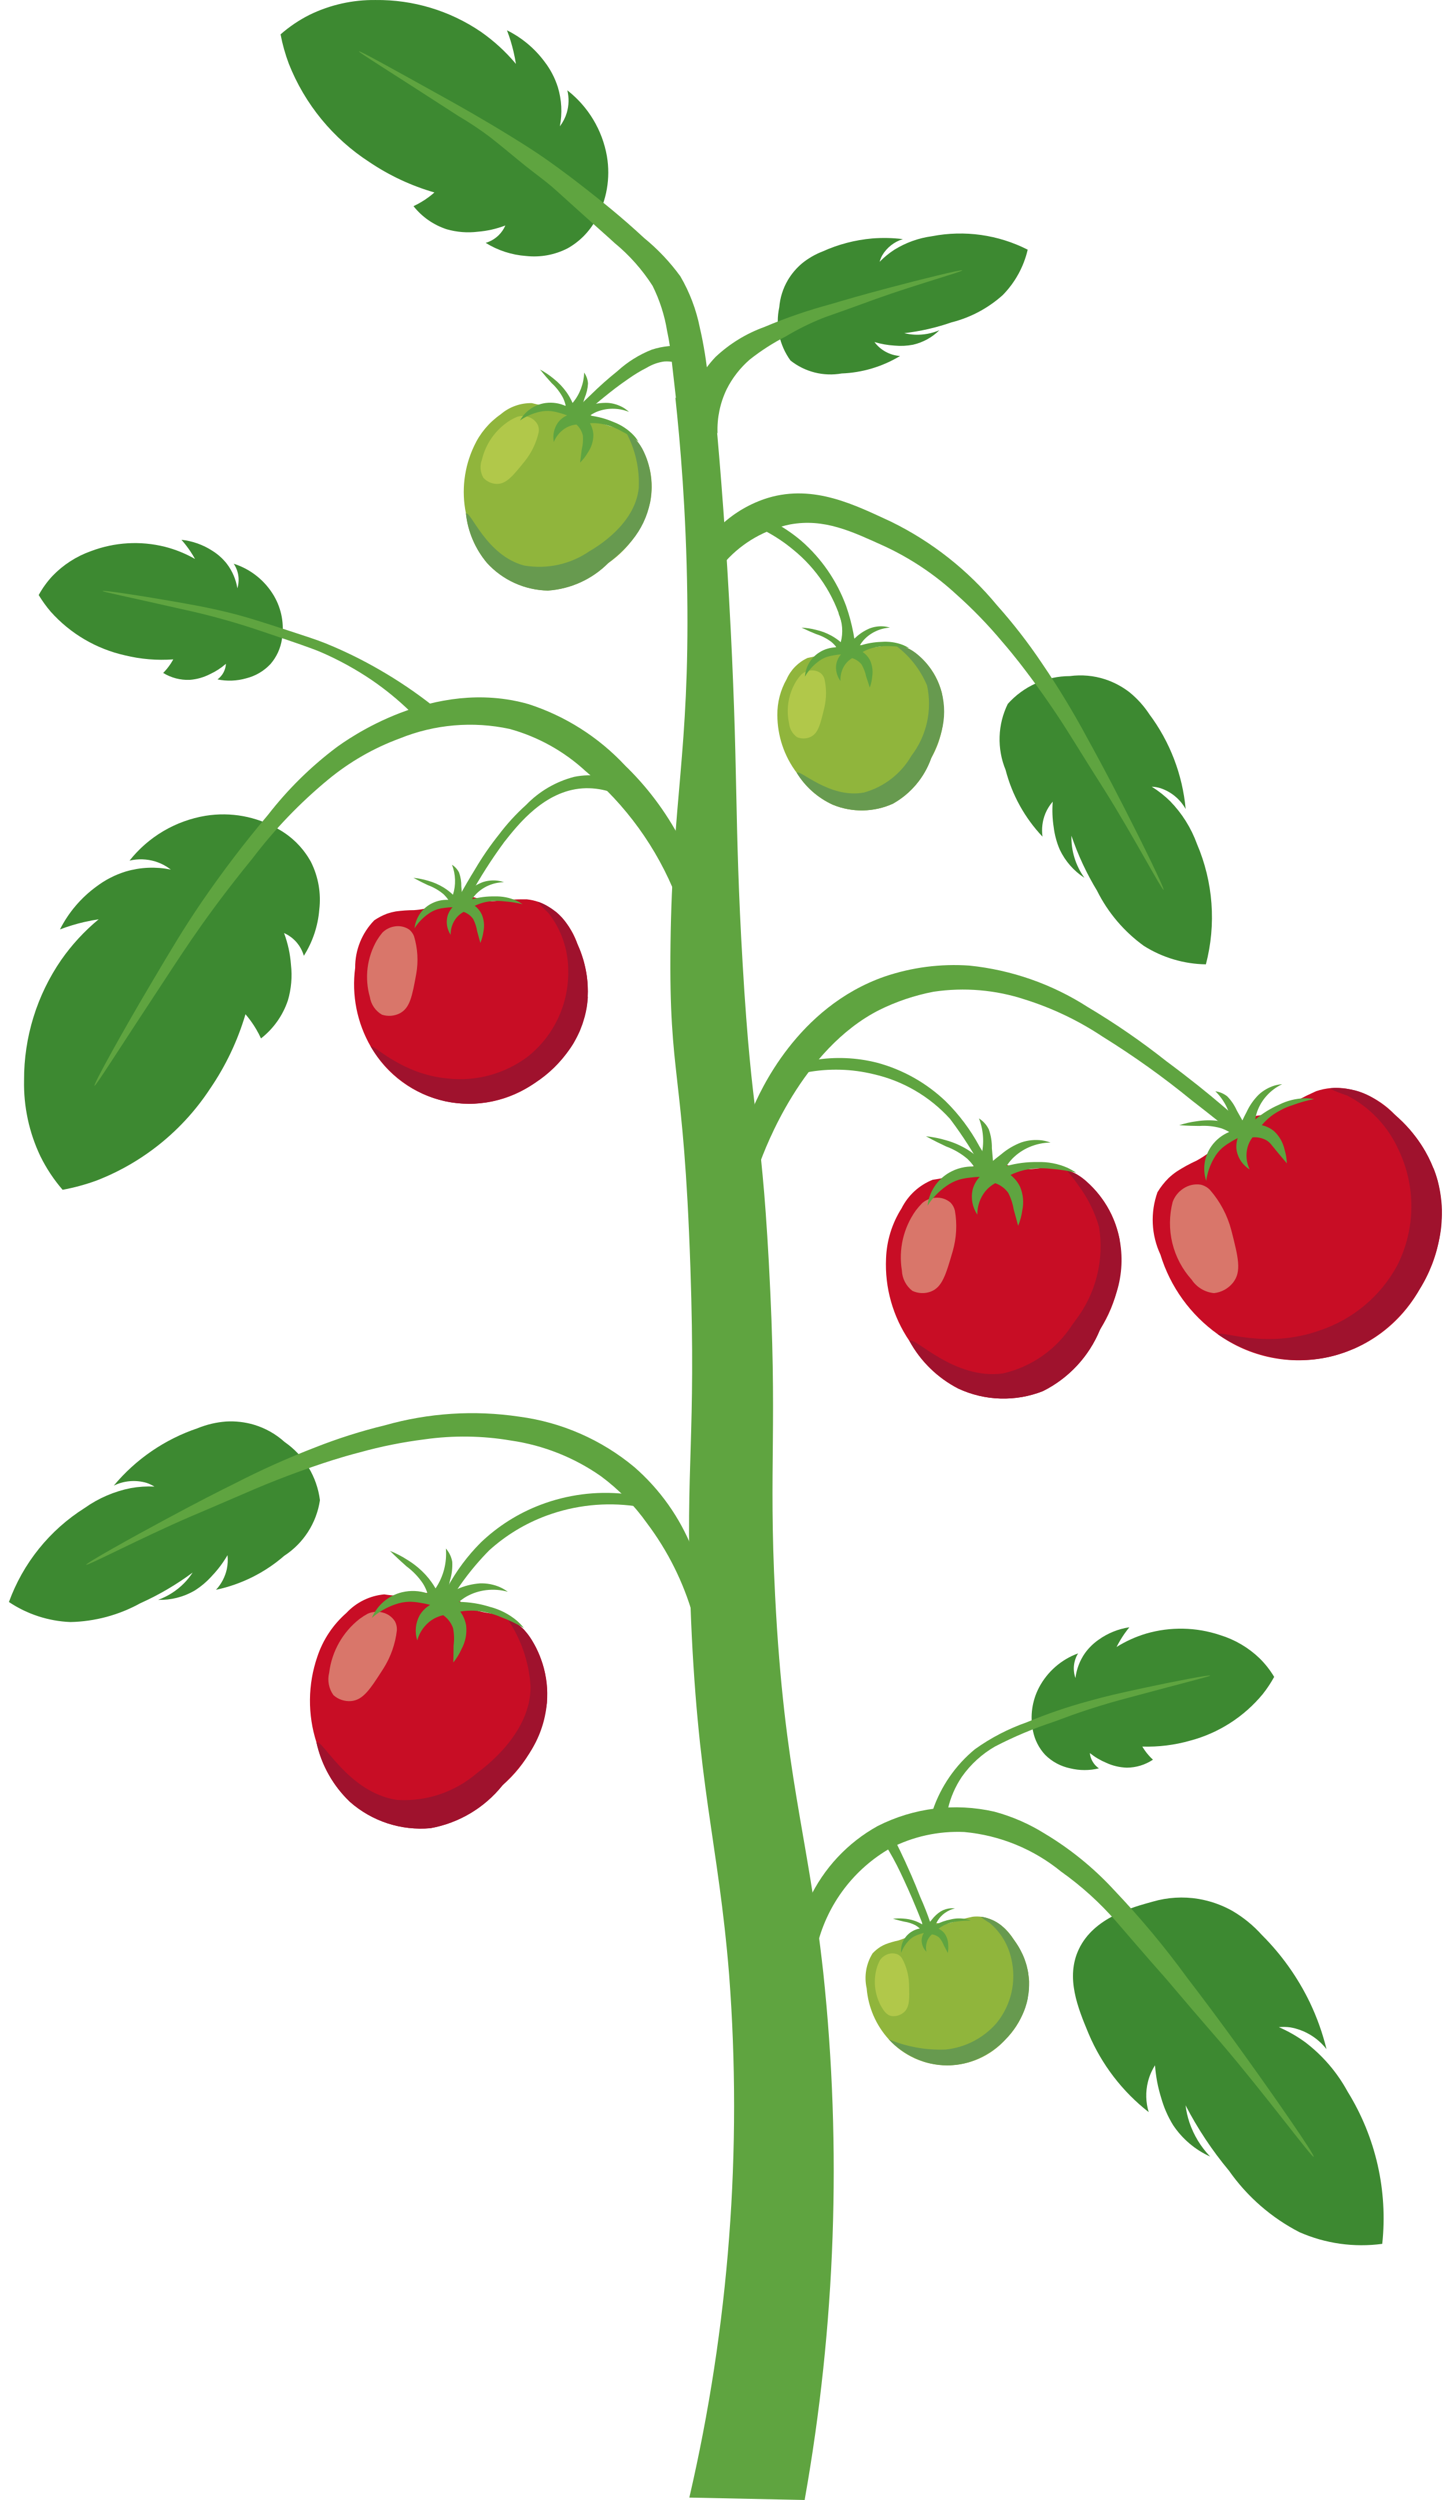 <svg viewBox="0 0 81 140" fill="none" xmlns="http://www.w3.org/2000/svg">
<path d="M45.073 140L38.614 139.865C40.837 130.274 41.589 120.401 40.843 110.583C40.237 103.07 39.041 100.1 38.674 89.768C38.393 81.855 38.998 80.618 38.674 71.006C38.294 59.677 37.462 60.528 37.56 52.888C37.663 44.787 38.62 42.148 38.498 33.305C38.434 28.597 38.1 24.757 37.832 22.278H39.991C40.234 24.802 40.573 28.724 40.84 33.54C41.381 43.163 41.113 45.705 41.602 54.003C42.136 63.07 42.609 62.288 43.068 70.714C43.579 80.079 43.04 81.862 43.419 89.359C43.935 99.538 45.247 102.568 46.117 110.467C47.16 120.311 46.809 130.254 45.073 140V140Z" fill="#5FA440"/>
<path d="M44.94 14.738C44.616 15.008 44.341 15.332 44.127 15.695C43.858 16.157 43.696 16.674 43.652 17.206C43.541 17.72 43.539 18.25 43.647 18.764C43.755 19.277 43.97 19.762 44.278 20.187C44.678 20.505 45.14 20.734 45.635 20.859C46.13 20.985 46.645 21.003 47.148 20.914C48.304 20.87 49.429 20.533 50.42 19.935C50.138 19.917 49.864 19.837 49.616 19.702C49.368 19.567 49.152 19.38 48.984 19.154C49.353 19.264 49.734 19.332 50.119 19.355C50.462 19.387 50.808 19.37 51.147 19.304C51.704 19.176 52.215 18.895 52.621 18.492C52.191 18.676 51.725 18.762 51.258 18.743C51.054 18.734 50.851 18.706 50.652 18.657C51.556 18.553 52.445 18.349 53.305 18.051C54.369 17.782 55.351 17.259 56.168 16.527C56.86 15.824 57.345 14.943 57.568 13.982C55.916 13.142 54.03 12.876 52.211 13.228C51.457 13.329 50.734 13.589 50.089 13.991C49.793 14.184 49.52 14.409 49.273 14.662C49.309 14.535 49.358 14.413 49.421 14.298C49.679 13.863 50.091 13.539 50.575 13.391C50.005 13.32 49.429 13.308 48.856 13.354C47.897 13.438 46.958 13.684 46.08 14.081C45.668 14.24 45.284 14.461 44.94 14.738V14.738Z" fill="#3D8931"/>
<path d="M53.902 15.14C53.921 15.211 51.258 15.954 49.046 16.748C48.571 16.918 47.921 17.163 46.727 17.583C46.312 17.73 46.234 17.755 46.056 17.826C45.353 18.109 44.673 18.447 44.023 18.836C43.307 19.201 42.63 19.636 42 20.134C41.468 20.595 41.031 21.155 40.713 21.783C40.338 22.555 40.16 23.407 40.194 24.264L38.602 22.596C38.874 21.622 39.38 20.729 40.076 19.995C40.864 19.253 41.795 18.68 42.813 18.313C44.032 17.798 45.284 17.368 46.562 17.026C47.195 16.836 48.298 16.511 49.894 16.092C51.529 15.658 53.884 15.075 53.902 15.14Z" fill="#5FA440"/>
<path d="M33.377 12.309C33.987 11.228 34.206 9.97 33.997 8.747C33.741 7.285 32.951 5.971 31.781 5.059C31.881 5.475 31.869 5.91 31.748 6.32C31.665 6.592 31.534 6.848 31.361 7.074C31.504 6.346 31.465 5.594 31.249 4.884C31.087 4.369 30.835 3.886 30.506 3.458C29.953 2.712 29.231 2.109 28.399 1.697C28.547 2.081 28.668 2.475 28.762 2.876C28.82 3.119 28.866 3.361 28.901 3.579C28.324 2.889 27.656 2.279 26.917 1.766C25.183 0.593 23.132 -0.023 21.038 0.001C19.759 -0.015 18.494 0.268 17.344 0.828C16.756 1.123 16.21 1.491 15.716 1.925C15.823 2.483 15.977 3.032 16.176 3.564C17.071 5.831 18.653 7.76 20.7 9.082C21.816 9.833 23.043 10.406 24.335 10.778C24.239 10.863 24.134 10.949 24.02 11.033C23.753 11.232 23.465 11.404 23.163 11.545C23.642 12.15 24.289 12.6 25.023 12.839C25.589 13.002 26.182 13.049 26.766 12.977C27.295 12.934 27.814 12.816 28.309 12.626C28.22 12.831 28.093 13.017 27.933 13.174C27.729 13.373 27.48 13.52 27.206 13.601C27.889 14.025 28.664 14.277 29.465 14.335C30.263 14.424 31.07 14.277 31.785 13.912C32.457 13.539 33.008 12.983 33.377 12.309V12.309Z" fill="#3D8931"/>
<path d="M20.107 2.875C20.077 2.927 21.431 3.747 25.681 6.499C26.295 6.86 26.888 7.255 27.457 7.683C27.534 7.744 27.849 7.992 28.248 8.318C28.601 8.605 28.844 8.809 28.957 8.902C29.644 9.473 30.061 9.769 30.562 10.165C31.064 10.561 31.047 10.578 33.17 12.48C34.27 13.466 34.217 13.409 34.422 13.604C35.253 14.287 35.972 15.096 36.553 16.002C36.952 16.802 37.227 17.657 37.37 18.539C37.501 19.151 37.557 19.62 37.587 19.872C37.852 22.139 38.101 24.449 38.186 25.245L40.11 25.079C39.945 23.567 39.794 22.28 39.671 21.279C39.581 20.293 39.424 19.313 39.202 18.348C39 17.337 38.632 16.366 38.112 15.475C37.532 14.678 36.852 13.958 36.089 13.335C34.765 12.107 33.674 11.249 32.779 10.548C31.436 9.496 30.585 8.913 30.341 8.746C29.977 8.497 29.492 8.175 28.622 7.641C27.017 6.651 25.726 5.93 24.832 5.432C21.706 3.695 20.131 2.824 20.107 2.875Z" fill="#5FA440"/>
<path d="M27.764 28.031C27.788 28.062 28.528 27.281 30.951 24.866C31.331 24.488 31.836 23.986 32.536 23.357C32.682 23.228 32.814 23.115 32.945 22.994C33.172 22.796 33.537 22.477 33.98 22.125C34.253 21.906 34.645 21.594 35.183 21.226C35.523 20.984 35.88 20.767 36.252 20.579C36.545 20.405 36.869 20.291 37.206 20.243C37.597 20.215 37.987 20.305 38.326 20.5L38.447 19.4C37.793 19.314 37.128 19.377 36.501 19.584C35.795 19.864 35.146 20.271 34.585 20.784C34.063 21.202 33.563 21.647 33.087 22.116C32.628 22.549 32.285 22.897 32.139 23.047C31.304 23.895 30.759 24.553 30.177 25.237C28.565 27.131 27.74 28 27.764 28.031Z" fill="#5FA440"/>
<path d="M78.295 71.968C78.242 72.019 76.879 70.656 72.394 66.428C71.692 65.768 70.758 64.889 69.449 63.782C68.539 63.011 67.891 62.5 66.743 61.608C65.166 60.318 63.506 59.133 61.775 58.059C60.431 57.163 58.967 56.462 57.427 55.977C55.775 55.431 54.018 55.281 52.297 55.537C51.239 55.739 50.213 56.085 49.248 56.563C44.929 58.756 42.875 64.263 42.533 65.212L42.131 62.164C42.552 61.15 44.641 56.404 49.548 54.689C51.075 54.17 52.689 53.961 54.297 54.073C56.657 54.314 58.927 55.107 60.923 56.389C62.462 57.305 63.939 58.322 65.344 59.434C66.707 60.446 67.696 61.252 68.406 61.857C68.928 62.297 69.481 62.781 70.085 63.333C71.434 64.566 72.317 65.484 73.897 67.126C75.993 69.294 78.37 71.898 78.295 71.968Z" fill="#5FA440"/>
<path d="M12.662 79.605C13.189 79.574 13.717 79.635 14.223 79.784C14.862 79.975 15.45 80.306 15.945 80.754C16.485 81.127 16.94 81.61 17.28 82.171C17.621 82.732 17.839 83.358 17.922 84.01C17.828 84.641 17.602 85.245 17.257 85.781C16.913 86.318 16.458 86.776 15.923 87.124C14.832 88.073 13.516 88.729 12.1 89.029C12.402 88.702 12.611 88.302 12.706 87.868C12.76 87.612 12.773 87.349 12.744 87.09C12.502 87.507 12.212 87.894 11.88 88.243C11.594 88.565 11.264 88.845 10.899 89.075C10.281 89.434 9.575 89.613 8.86 89.592C9.408 89.391 9.904 89.073 10.314 88.658C10.492 88.476 10.652 88.277 10.791 88.064C9.879 88.741 8.896 89.318 7.859 89.782C6.658 90.445 5.315 90.806 3.944 90.835C2.714 90.785 1.523 90.397 0.5 89.713C1.29 87.536 2.782 85.684 4.741 84.449C5.515 83.899 6.397 83.519 7.328 83.333C7.765 83.256 8.209 83.227 8.652 83.249C8.51 83.162 8.359 83.091 8.202 83.039C7.594 82.862 6.942 82.918 6.373 83.196C7.609 81.713 9.232 80.601 11.062 79.984C11.572 79.775 12.112 79.647 12.662 79.605V79.605Z" fill="#3D8931"/>
<path d="M4.827 87.627C4.87 87.708 7.936 86.111 10.632 84.946C11.21 84.697 12.013 84.363 13.462 83.734C13.873 83.554 14.204 83.415 14.28 83.382C15.961 82.664 17.625 82.101 17.625 82.101C18.214 81.901 19.052 81.616 20.154 81.332C21.344 81.001 22.556 80.758 23.782 80.604C25.388 80.376 27.02 80.398 28.619 80.67C30.435 80.933 32.164 81.618 33.667 82.672C34.661 83.409 35.532 84.299 36.247 85.308C37.414 86.859 38.286 88.61 38.82 90.475L38.776 86.719C38.071 84.96 36.957 83.394 35.527 82.151C33.687 80.621 31.452 79.644 29.079 79.332C26.567 78.958 24.003 79.123 21.559 79.817C20.23 80.139 18.925 80.554 17.653 81.056C16.111 81.651 14.602 82.328 13.133 83.084C12.392 83.447 11.108 84.097 9.294 85.076C7.434 86.072 4.787 87.551 4.827 87.627Z" fill="#5FA440"/>
<path d="M69.043 107.016C68.45 106.681 67.802 106.452 67.13 106.339C66.278 106.198 65.406 106.25 64.577 106.491C63.435 106.808 61.281 107.371 60.435 109.15C59.674 110.749 60.383 112.452 60.986 113.901C61.717 115.622 62.873 117.128 64.346 118.279C64.18 117.728 64.165 117.142 64.303 116.583C64.385 116.255 64.519 115.943 64.7 115.658C64.745 116.28 64.861 116.895 65.048 117.489C65.198 118.025 65.423 118.537 65.715 119.01C66.229 119.778 66.947 120.388 67.789 120.769C67.266 120.225 66.869 119.572 66.627 118.857C66.523 118.545 66.451 118.223 66.41 117.896C67.085 119.201 67.9 120.428 68.841 121.556C69.858 123.007 71.213 124.19 72.789 125.002C74.246 125.643 75.851 125.869 77.429 125.656C77.748 122.679 77.066 119.68 75.49 117.133C74.904 116.055 74.096 115.113 73.12 114.369C72.658 114.032 72.161 113.747 71.636 113.521C71.85 113.5 72.065 113.504 72.277 113.533C73.082 113.674 73.805 114.11 74.307 114.754C74.086 113.852 73.773 112.975 73.373 112.137C72.697 110.736 71.789 109.459 70.688 108.361C70.212 107.831 69.657 107.377 69.043 107.016V107.016Z" fill="#3D8931"/>
<path d="M73.588 120.78C73.494 120.849 70.84 117.254 68.371 114.372C67.84 113.753 67.097 112.91 65.775 111.35C65.42 110.932 65.29 110.776 65.153 110.623C65.087 110.547 65.032 110.491 65.024 110.478C64.562 109.967 62.6 107.691 62.524 107.601C61.611 106.554 60.578 105.618 59.445 104.814C57.897 103.548 56.005 102.774 54.014 102.593C52.581 102.529 51.156 102.839 49.88 103.495C48.872 104.072 47.99 104.846 47.287 105.772C46.585 106.698 46.076 107.755 45.791 108.882L45.329 106.353C46.144 104.622 47.482 103.192 49.155 102.263C51.173 101.235 53.489 100.948 55.698 101.453C56.694 101.721 57.645 102.135 58.519 102.681C59.968 103.548 61.285 104.621 62.427 105.865C63.898 107.414 65.267 109.058 66.524 110.786C67.175 111.634 68.299 113.11 69.85 115.278C71.444 117.495 73.678 120.715 73.588 120.78Z" fill="#5FA440"/>
<path d="M15.599 46.434C14.364 45.721 12.921 45.456 11.514 45.684C9.832 45.963 8.314 46.858 7.256 48.195C7.734 48.083 8.233 48.1 8.703 48.244C9.016 48.342 9.308 48.495 9.567 48.696C8.732 48.526 7.867 48.562 7.05 48.803C6.456 48.985 5.9 49.27 5.404 49.644C4.542 50.272 3.84 51.096 3.359 52.048C3.802 51.879 4.256 51.741 4.718 51.634C5.001 51.569 5.271 51.519 5.527 51.481C4.727 52.142 4.021 52.908 3.427 53.758C2.064 55.738 1.339 58.087 1.348 60.49C1.317 61.962 1.629 63.42 2.262 64.749C2.595 65.426 3.013 66.058 3.507 66.629C4.148 66.51 4.779 66.339 5.393 66.117C8.004 65.108 10.234 63.306 11.77 60.965C12.644 59.688 13.312 58.282 13.751 56.798C13.847 56.91 13.943 57.031 14.04 57.162C14.266 57.472 14.46 57.803 14.62 58.152C15.319 57.607 15.842 56.868 16.125 56.028C16.317 55.379 16.377 54.698 16.299 54.026C16.255 53.419 16.125 52.821 15.911 52.251C16.178 52.369 16.416 52.545 16.608 52.765C16.799 52.986 16.94 53.246 17.02 53.526C17.514 52.747 17.811 51.859 17.885 50.939C17.994 50.025 17.832 49.098 17.421 48.273C16.999 47.501 16.367 46.863 15.599 46.434V46.434Z" fill="#3D8931"/>
<path d="M5.295 60.802C5.358 60.839 6.371 59.2 9.764 54.053C10.295 53.249 11.001 52.179 12.02 50.8C12.227 50.519 12.418 50.266 12.607 50.018C12.607 50.018 13.399 48.977 14.153 48.061C15.389 46.433 16.81 44.954 18.387 43.653C19.584 42.665 20.94 41.886 22.397 41.351C24.349 40.561 26.494 40.377 28.552 40.822C30.133 41.258 31.587 42.065 32.794 43.176C35.053 45.06 36.803 47.481 37.883 50.218L38.106 46.991C37.301 45.463 36.259 44.072 35.017 42.871C33.537 41.285 31.678 40.102 29.615 39.434C24.263 37.903 19.401 41.45 18.83 41.866C17.4 42.944 16.119 44.207 15.021 45.622C13.7 47.186 12.46 48.815 11.303 50.503C10.274 52.013 9.625 53.111 8.465 55.071C6.922 57.668 5.21 60.751 5.295 60.802Z" fill="#5FA440"/>
<path d="M57.862 96.924C57.693 96.102 57.813 95.246 58.202 94.501C58.669 93.614 59.45 92.932 60.392 92.589C60.266 92.793 60.186 93.024 60.16 93.263C60.135 93.502 60.163 93.745 60.243 93.971C60.303 93.474 60.484 92.998 60.769 92.586C60.982 92.289 61.244 92.031 61.544 91.823C62.054 91.458 62.644 91.22 63.264 91.127C63.087 91.343 62.925 91.571 62.78 91.81C62.691 91.955 62.614 92.097 62.545 92.233C63.062 91.908 63.62 91.656 64.205 91.481C65.562 91.087 67.007 91.116 68.347 91.565C69.174 91.819 69.931 92.263 70.555 92.863C70.872 93.174 71.147 93.525 71.375 93.906C71.19 94.243 70.978 94.563 70.74 94.864C69.692 96.136 68.273 97.048 66.682 97.473C65.807 97.724 64.898 97.837 63.989 97.808C64.033 97.881 64.082 97.958 64.138 98.037C64.269 98.221 64.418 98.39 64.584 98.543C64.15 98.832 63.641 98.988 63.119 98.99C62.721 98.977 62.33 98.885 61.969 98.718C61.638 98.58 61.328 98.396 61.049 98.171C61.066 98.343 61.12 98.508 61.208 98.656C61.296 98.804 61.415 98.931 61.557 99.028C61.03 99.157 60.48 99.157 59.953 99.028C59.421 98.919 58.933 98.657 58.548 98.274C58.198 97.898 57.96 97.43 57.862 96.924V96.924Z" fill="#3D8931"/>
<path d="M67.791 93.832C67.801 93.874 66.701 94.136 63.197 95.078C62.649 95.224 61.921 95.422 60.962 95.734C60.296 95.953 59.839 96.118 59.039 96.418C57.9 96.791 56.792 97.256 55.728 97.809C55.002 98.229 54.375 98.801 53.89 99.486C53.515 100.037 53.246 100.654 53.098 101.304L52.249 101.374C52.703 100.038 53.521 98.855 54.61 97.958C55.502 97.318 56.482 96.81 57.518 96.448C58.629 95.984 59.77 95.592 60.932 95.276C61.965 94.982 62.699 94.822 64.008 94.538C65.74 94.163 67.779 93.775 67.791 93.832Z" fill="#5FA440"/>
<path d="M20.77 98.603C20.81 98.618 21.255 97.575 22.764 94.279C23.006 93.764 23.315 93.078 23.784 92.185C23.878 92.003 23.967 91.839 24.054 91.679C24.054 91.679 24.418 91.005 24.781 90.403C25.474 89.087 26.357 87.88 27.401 86.822C28.34 85.971 29.435 85.309 30.625 84.872C32.209 84.291 33.91 84.11 35.58 84.345L34.974 83.656C33.381 83.49 31.77 83.702 30.273 84.272C29.03 84.745 27.895 85.461 26.934 86.38C26.188 87.126 25.555 87.977 25.056 88.907C24.494 89.856 23.973 90.734 23.332 92.077C22.869 93.047 22.59 93.743 22.092 94.986C21.438 96.635 20.716 98.581 20.77 98.603Z" fill="#5FA440"/>
<path d="M59.189 73.879C59.148 73.896 58.705 72.853 57.182 69.563C56.94 69.048 56.626 68.363 56.155 67.471C55.828 66.852 55.585 66.43 55.155 65.692C54.589 64.635 53.943 63.622 53.222 62.663C52.086 61.406 50.588 60.53 48.935 60.155C47.711 59.856 46.436 59.821 45.197 60.052L45.608 59.364C46.777 59.17 47.973 59.22 49.122 59.51C50.57 59.897 51.897 60.643 52.98 61.679C53.731 62.421 54.366 63.27 54.866 64.2C55.498 65.224 56.078 66.28 56.605 67.362C57.071 68.332 57.352 69.026 57.854 70.271C58.514 71.914 59.242 73.857 59.189 73.879Z" fill="#5FA440"/>
<path d="M15.793 35.789C15.93 34.961 15.775 34.112 15.357 33.386C14.854 32.52 14.046 31.872 13.092 31.568C13.253 31.808 13.347 32.087 13.365 32.375C13.376 32.568 13.353 32.761 13.296 32.945C13.217 32.45 13.017 31.981 12.714 31.581C12.491 31.294 12.219 31.048 11.911 30.854C11.386 30.51 10.787 30.296 10.164 30.228C10.348 30.436 10.518 30.657 10.673 30.89C10.767 31.031 10.851 31.171 10.925 31.303C10.395 31 9.827 30.77 9.235 30.619C7.864 30.277 6.422 30.362 5.1 30.862C4.284 31.15 3.546 31.625 2.945 32.248C2.642 32.572 2.381 32.933 2.168 33.323C2.367 33.652 2.592 33.964 2.842 34.256C3.939 35.485 5.394 36.34 7.001 36.7C7.885 36.916 8.798 36.992 9.706 36.925C9.664 37.002 9.617 37.081 9.565 37.16C9.441 37.349 9.299 37.525 9.141 37.685C9.586 37.957 10.101 38.092 10.622 38.073C11.018 38.044 11.405 37.935 11.759 37.754C12.085 37.604 12.387 37.408 12.656 37.173C12.646 37.344 12.599 37.511 12.518 37.663C12.436 37.814 12.322 37.945 12.184 38.047C12.715 38.158 13.265 38.137 13.787 37.987C14.314 37.857 14.791 37.576 15.16 37.177C15.498 36.784 15.718 36.302 15.793 35.789V35.789Z" fill="#3D8931"/>
<path d="M5.748 33.097C5.741 33.14 6.853 33.357 10.389 34.158C10.943 34.279 11.679 34.45 12.648 34.725C12.846 34.781 13.025 34.833 13.201 34.885C13.845 35.079 14.331 35.241 14.598 35.331C16.537 35.985 17.506 36.313 18.043 36.55C19.009 36.973 19.934 37.483 20.808 38.073C21.585 38.604 22.315 39.2 22.989 39.857L24.22 39.505C23.288 38.774 22.305 38.11 21.278 37.518C20.294 36.947 19.271 36.446 18.216 36.019C17.688 35.811 17.166 35.641 16.12 35.3C14.69 34.838 13.817 34.545 12.661 34.267C11.617 34.014 10.879 33.884 9.558 33.653C7.812 33.346 5.759 33.039 5.748 33.097Z" fill="#5FA440"/>
<path d="M63.284 38.777C62.868 38.453 62.4 38.203 61.899 38.039C61.263 37.833 60.589 37.773 59.927 37.862C59.271 37.863 58.622 38.002 58.023 38.27C57.425 38.538 56.889 38.93 56.452 39.419C56.171 39.992 56.014 40.618 55.994 41.255C55.973 41.893 56.088 42.528 56.331 43.117C56.692 44.518 57.404 45.803 58.398 46.853C58.336 46.414 58.391 45.965 58.559 45.554C58.66 45.313 58.798 45.09 58.97 44.893C58.932 45.373 58.951 45.856 59.026 46.332C59.079 46.76 59.192 47.177 59.361 47.573C59.666 48.22 60.145 48.769 60.745 49.158C60.252 48.472 59.997 47.644 60.018 46.8C60.382 47.876 60.863 48.908 61.452 49.879C62.063 51.106 62.964 52.167 64.075 52.97C65.117 53.627 66.319 53.985 67.55 54.004C68.137 51.762 67.96 49.389 67.049 47.259C66.725 46.367 66.215 45.553 65.553 44.872C65.239 44.562 64.891 44.288 64.516 44.054C64.68 44.063 64.843 44.09 65.001 44.137C65.602 44.336 66.106 44.753 66.416 45.305C66.242 43.382 65.538 41.545 64.383 39.998C64.081 39.538 63.71 39.126 63.284 38.777V38.777Z" fill="#3D8931"/>
<path d="M65.178 49.829C65.098 49.872 63.481 46.816 61.923 44.327C61.588 43.792 61.117 43.062 60.285 41.717C60.042 41.334 59.856 41.032 59.811 40.962C58.841 39.417 57.786 38.008 57.786 38.008C57.414 37.509 56.884 36.796 56.142 35.939C55.349 34.991 54.489 34.103 53.567 33.282C52.374 32.181 51.018 31.273 49.547 30.589C47.73 29.767 46.181 29.014 44.255 29.369C42.873 29.651 41.616 30.365 40.666 31.408L40.424 29.377C41.167 28.691 42.055 28.179 43.022 27.881C45.614 27.105 47.925 28.298 49.929 29.222C52.21 30.341 54.227 31.933 55.845 33.891C56.756 34.912 57.595 35.994 58.357 37.13C59.288 38.497 60.145 39.913 60.926 41.371C61.327 42.098 62.016 43.355 62.953 45.191C63.915 47.069 65.254 49.789 65.178 49.829Z" fill="#5FA440"/>
<path d="M22.28 58.371C22.32 58.387 22.765 57.345 24.287 54.054C24.529 53.539 24.842 52.855 25.313 51.963C25.64 51.343 25.883 50.922 26.314 50.183C26.89 49.132 27.535 48.12 28.246 47.154C29.041 46.145 30.508 44.292 32.635 44.148C33.135 44.116 33.637 44.176 34.115 44.324L33.647 43.459C33.154 43.391 32.653 43.405 32.166 43.503C31.138 43.769 30.205 44.314 29.468 45.078C28.912 45.578 28.405 46.13 27.955 46.727C27.458 47.349 27.006 48.006 26.603 48.692C25.972 49.717 25.393 50.773 24.869 51.857C24.402 52.826 24.122 53.52 23.619 54.765C22.954 56.406 22.226 58.349 22.28 58.371Z" fill="#5FA440"/>
<path d="M67.025 64.997C66.642 65.172 66.272 65.375 65.918 65.603C65.754 65.716 65.598 65.841 65.454 65.978C65.216 66.215 65.009 66.479 64.837 66.766C64.43 67.908 64.49 69.164 65.004 70.262C65.555 72.064 66.688 73.632 68.224 74.723C69.11 75.359 70.12 75.8 71.189 76.019C72.257 76.238 73.359 76.23 74.424 75.993C75.489 75.757 76.492 75.299 77.368 74.65C78.243 74 78.972 73.172 79.507 72.222C80.076 71.328 80.461 70.33 80.638 69.285C80.814 68.24 80.779 67.171 80.534 66.14C80.121 64.698 79.292 63.41 78.151 62.438C77.423 61.665 76.466 61.148 75.421 60.965C74.852 60.873 74.269 60.922 73.724 61.107C73.054 61.406 72.405 61.747 71.779 62.13C71.582 62.246 71.369 62.332 71.147 62.387C70.953 62.423 70.758 62.448 70.561 62.461C70.222 62.499 69.893 62.601 69.592 62.761C69.343 62.93 69.117 63.132 68.921 63.36C68.503 63.788 68.483 63.858 68.246 64.094C67.883 64.451 67.472 64.755 67.025 64.997V64.997Z" fill="#C80D25"/>
<path d="M80.293 65.421C80.21 65.207 80.115 64.997 80.011 64.792L80.001 64.773C79.902 64.58 79.798 64.398 79.69 64.228L79.68 64.212C79.581 64.054 79.478 63.909 79.376 63.77L79.318 63.692C79.223 63.571 79.127 63.45 79.034 63.339L78.953 63.246C78.874 63.156 78.797 63.072 78.722 62.994L78.642 62.91C78.592 62.859 78.547 62.816 78.5 62.771C78.379 62.656 78.264 62.546 78.148 62.44C77.999 62.304 77.838 62.163 77.664 62.021C77.465 61.861 77.3 61.739 77.16 61.647L77.068 61.583L76.968 61.52C76.63 61.311 76.263 61.154 75.878 61.054H75.867C75.72 61.018 75.571 60.99 75.421 60.971C75.187 60.94 74.951 60.925 74.716 60.929H74.708C74.632 60.929 74.547 60.945 74.466 60.953C74.789 61.109 75.123 61.242 75.464 61.35C76.732 62.004 77.742 63.066 78.331 64.364C78.823 65.382 79.072 66.5 79.06 67.63C79.047 68.761 78.774 69.873 78.261 70.88C77.329 72.592 75.782 73.886 73.933 74.502C70.903 75.593 68.285 74.457 68.227 74.724C69.401 75.521 70.757 76.009 72.17 76.143C72.302 76.152 72.435 76.16 72.571 76.163H72.651C73.244 76.175 73.837 76.118 74.417 75.994C74.603 75.953 74.781 75.904 74.958 75.852C75.015 75.835 75.069 75.814 75.125 75.796C75.246 75.759 75.355 75.72 75.466 75.675C75.529 75.651 75.587 75.625 75.651 75.6C75.75 75.559 75.849 75.516 75.944 75.479L76.124 75.393C76.216 75.347 76.305 75.299 76.394 75.252C76.45 75.222 76.505 75.192 76.559 75.16C76.648 75.108 76.736 75.055 76.822 75C76.866 74.971 76.915 74.942 76.959 74.913C77.064 74.843 77.166 74.771 77.264 74.698L77.327 74.653C77.448 74.565 77.557 74.474 77.666 74.385L77.76 74.302C77.833 74.238 77.906 74.174 77.975 74.109C78.013 74.076 78.048 74.04 78.084 74.006L78.257 73.835L78.362 73.728C78.414 73.672 78.465 73.617 78.513 73.563L78.605 73.461C78.654 73.405 78.7 73.35 78.745 73.296L78.82 73.205C78.868 73.146 78.913 73.084 78.957 73.03L79.005 72.968C79.063 72.892 79.115 72.819 79.164 72.75L79.203 72.694L79.3 72.552L79.335 72.499L79.393 72.408L79.456 72.31L79.507 72.222C80.09 71.265 80.487 70.207 80.677 69.104C80.691 69.024 80.704 68.944 80.714 68.861C80.714 68.836 80.722 68.803 80.725 68.78C80.739 68.659 80.746 68.538 80.755 68.424C80.755 68.358 80.763 68.292 80.766 68.231C80.772 68.092 80.774 67.951 80.772 67.808V67.743C80.772 67.596 80.759 67.448 80.744 67.298C80.744 67.257 80.736 67.219 80.731 67.177C80.715 67.034 80.696 66.89 80.67 66.743L80.66 66.686C80.628 66.504 80.587 66.323 80.539 66.136C80.474 65.894 80.395 65.656 80.304 65.422L80.293 65.421Z" fill="#9F122D"/>
<path d="M66.275 66.567C66.006 66.744 65.801 67.003 65.69 67.305C65.493 68.062 65.486 68.856 65.671 69.617C65.856 70.377 66.227 71.079 66.751 71.66C66.89 71.872 67.075 72.049 67.292 72.18C67.509 72.311 67.753 72.391 68.005 72.415C68.422 72.37 68.805 72.16 69.067 71.832C69.564 71.208 69.363 70.417 68.975 68.896C68.756 68.058 68.345 67.283 67.775 66.632C67.635 66.489 67.457 66.388 67.263 66.342C66.917 66.288 66.564 66.368 66.275 66.567V66.567Z" fill="#D9766A"/>
<path d="M70.002 65.49C69.818 65.108 69.775 64.672 69.88 64.261C69.936 64.056 70.03 63.864 70.158 63.694C70.435 63.667 70.714 63.726 70.955 63.865C71.155 63.986 71.228 64.129 71.554 64.515C71.772 64.773 71.954 64.991 72.085 65.148C72.076 64.883 72.032 64.62 71.954 64.367C71.866 63.973 71.66 63.615 71.364 63.342C71.165 63.179 70.931 63.066 70.68 63.012C70.831 62.83 71.001 62.664 71.186 62.517C71.554 62.239 71.967 62.026 72.407 61.888C72.798 61.741 73.2 61.628 73.61 61.548C73.445 61.519 73.278 61.504 73.11 61.502C72.6 61.512 72.098 61.636 71.642 61.866C71.163 62.075 70.716 62.353 70.316 62.69C70.339 62.533 70.377 62.38 70.429 62.23C70.546 61.911 70.723 61.617 70.952 61.364C71.196 61.092 71.492 60.871 71.823 60.715C71.676 60.726 71.531 60.752 71.39 60.793C71.058 60.896 70.753 61.072 70.499 61.31C70.22 61.591 69.992 61.919 69.827 62.279C69.723 62.469 69.647 62.633 69.596 62.745C69.514 62.598 69.408 62.409 69.284 62.191C69.154 61.899 68.975 61.633 68.754 61.403C68.56 61.246 68.327 61.145 68.08 61.112C68.33 61.356 68.537 61.641 68.693 61.953C68.849 62.266 68.951 62.602 68.993 62.949C68.741 62.862 68.48 62.801 68.214 62.767C67.823 62.72 67.426 62.728 67.037 62.79C66.703 62.833 66.375 62.907 66.056 63.012C66.528 63.045 66.912 63.053 67.182 63.054C67.587 63.026 67.993 63.067 68.384 63.176C68.548 63.23 68.707 63.303 68.855 63.391C68.458 63.556 68.114 63.829 67.864 64.179C67.665 64.458 67.534 64.78 67.482 65.12C67.43 65.459 67.46 65.805 67.567 66.131C67.629 65.681 67.779 65.248 68.007 64.855C68.126 64.641 68.279 64.449 68.462 64.286C68.59 64.178 68.727 64.08 68.871 63.994C69.056 63.872 69.216 63.791 69.333 63.733C69.253 63.969 69.234 64.222 69.278 64.467C69.323 64.678 69.411 64.877 69.535 65.053C69.659 65.229 69.818 65.377 70.002 65.49V65.49Z" fill="#5FA440"/>
<path d="M26.831 90.227C26.613 90.157 26.403 90.064 26.205 89.95C25.521 89.575 25.584 89.432 25.206 89.282C24.77 89.149 24.309 89.126 23.863 89.216C23.453 89.256 23.402 89.308 23.041 89.353C22.534 89.388 22.025 89.366 21.523 89.285C20.712 89.36 19.956 89.731 19.401 90.328C18.651 90.984 18.089 91.83 17.775 92.777C17.241 94.33 17.225 96.015 17.728 97.579C18.009 98.848 18.661 100.006 19.602 100.903C20.214 101.442 20.93 101.851 21.705 102.105C22.481 102.358 23.3 102.451 24.113 102.377C25.703 102.092 27.135 101.24 28.145 99.979C29.511 98.798 30.397 97.156 30.634 95.366C30.7 94.629 30.619 93.886 30.397 93.18C30.175 92.474 29.816 91.819 29.34 91.252C29.06 90.972 28.732 90.744 28.371 90.581C28.123 90.486 27.868 90.415 27.607 90.366C27.346 90.333 27.087 90.287 26.831 90.227Z" fill="#C80D25"/>
<path d="M30.634 95.366C30.702 94.471 30.567 93.573 30.238 92.738C30.114 92.419 29.962 92.114 29.781 91.824C29.656 91.619 29.509 91.428 29.343 91.255C29.064 90.974 28.735 90.746 28.374 90.583C29.169 91.721 29.635 93.056 29.72 94.442C29.742 97.038 27.191 98.941 26.738 99.278C25.497 100.353 23.884 100.899 22.245 100.797C19.483 100.39 18.055 97.349 17.727 97.581C18.008 98.851 18.661 100.008 19.602 100.905C20.214 101.445 20.93 101.854 21.705 102.107C22.481 102.361 23.3 102.454 24.112 102.38C25.702 102.094 27.135 101.242 28.145 99.982C28.361 99.762 28.613 99.505 28.872 99.209C29.154 98.889 29.412 98.55 29.645 98.194C30.207 97.35 30.547 96.377 30.634 95.366V95.366Z" fill="#9F122D"/>
<path d="M21.407 90.296C21.138 90.231 20.855 90.255 20.601 90.366C20.439 90.455 20.284 90.555 20.136 90.664C19.195 91.403 18.585 92.485 18.439 93.672C18.385 93.887 18.378 94.111 18.42 94.328C18.462 94.546 18.551 94.752 18.681 94.931C18.814 95.049 18.97 95.14 19.139 95.196C19.308 95.253 19.487 95.275 19.664 95.261C20.348 95.202 20.735 94.597 21.482 93.431C21.889 92.785 22.146 92.055 22.232 91.296C22.242 91.121 22.204 90.947 22.122 90.793C22.041 90.667 21.936 90.558 21.814 90.473C21.691 90.388 21.553 90.328 21.407 90.296V90.296Z" fill="#D9766A"/>
<path d="M23.373 91.861C23.499 91.401 23.783 91 24.174 90.728C24.373 90.595 24.595 90.501 24.828 90.451C25.083 90.63 25.276 90.884 25.38 91.178C25.441 91.506 25.45 91.841 25.408 92.172C25.408 92.551 25.397 92.87 25.392 93.1C25.579 92.869 25.736 92.614 25.857 92.341C26.073 91.942 26.162 91.486 26.112 91.035C26.065 90.75 25.952 90.48 25.781 90.248C26.043 90.204 26.309 90.188 26.575 90.199C27.091 90.235 27.599 90.358 28.075 90.563C28.515 90.73 28.94 90.932 29.347 91.169C29.228 91.022 29.097 90.885 28.956 90.76C28.516 90.392 27.999 90.127 27.443 89.985C26.882 89.808 26.299 89.715 25.71 89.706C25.845 89.59 25.991 89.487 26.146 89.398C26.48 89.213 26.848 89.095 27.228 89.049C27.636 88.999 28.05 89.029 28.445 89.14C28.313 89.041 28.171 88.957 28.021 88.888C27.663 88.73 27.274 88.655 26.884 88.669C26.44 88.702 26.005 88.813 25.599 88.996C25.37 89.081 25.186 89.162 25.06 89.221C25.099 89.035 25.148 88.797 25.203 88.52C25.308 88.177 25.353 87.819 25.334 87.461C25.285 87.184 25.161 86.927 24.976 86.717C25.044 87.505 24.84 88.293 24.398 88.95C24.248 88.69 24.071 88.447 23.871 88.223C23.573 87.894 23.231 87.608 22.853 87.374C22.535 87.166 22.198 86.99 21.845 86.849C22.221 87.223 22.541 87.514 22.77 87.715C23.136 87.986 23.453 88.318 23.705 88.698C23.805 88.865 23.886 89.043 23.947 89.228C23.488 89.075 22.996 89.053 22.525 89.165C22.149 89.255 21.8 89.432 21.505 89.682C21.21 89.932 20.978 90.248 20.828 90.604C21.213 90.268 21.66 90.01 22.143 89.845C22.401 89.752 22.673 89.702 22.948 89.698C23.137 89.7 23.326 89.718 23.512 89.752C23.709 89.782 23.904 89.823 24.096 89.873C23.854 90.015 23.652 90.216 23.508 90.457C23.391 90.67 23.32 90.904 23.296 91.145C23.273 91.386 23.299 91.63 23.373 91.861V91.861Z" fill="#5FA440"/>
<path d="M23.195 50.968C22.85 50.969 22.506 50.993 22.164 51.041C22.003 51.07 21.845 51.11 21.69 51.162C21.433 51.258 21.189 51.385 20.963 51.539C20.271 52.25 19.887 53.205 19.895 54.197C19.691 55.725 19.998 57.278 20.769 58.613C21.212 59.388 21.813 60.061 22.533 60.588C23.253 61.115 24.076 61.484 24.948 61.672C25.82 61.86 26.722 61.861 27.595 61.677C28.468 61.493 29.293 61.127 30.015 60.603C30.744 60.133 31.37 59.521 31.858 58.804C32.346 58.087 32.684 57.279 32.854 56.429C33.039 55.215 32.861 53.974 32.344 52.861C32.067 52.038 31.53 51.327 30.815 50.835C30.424 50.572 29.974 50.41 29.505 50.362C28.905 50.355 28.305 50.387 27.709 50.459C27.523 50.478 27.334 50.469 27.15 50.435C26.994 50.396 26.84 50.347 26.69 50.289C26.424 50.202 26.144 50.166 25.865 50.182C25.621 50.223 25.384 50.295 25.161 50.399C24.704 50.573 24.665 50.618 24.408 50.714C24.018 50.855 23.609 50.941 23.195 50.968Z" fill="#C80D25"/>
<path d="M32.923 55.812C32.933 55.624 32.933 55.435 32.923 55.247V55.229C32.916 55.052 32.9 54.881 32.878 54.718V54.703C32.858 54.552 32.831 54.407 32.802 54.269L32.786 54.192C32.757 54.071 32.727 53.949 32.695 53.828L32.666 53.731C32.638 53.637 32.609 53.548 32.58 53.465C32.569 53.434 32.559 53.404 32.549 53.375C32.529 53.32 32.511 53.272 32.492 53.224C32.442 53.096 32.392 52.975 32.343 52.86C32.277 52.709 32.207 52.547 32.127 52.384C32.035 52.197 31.951 52.049 31.884 51.933C31.869 51.907 31.853 51.881 31.836 51.855C31.819 51.83 31.801 51.798 31.784 51.775C31.604 51.501 31.383 51.256 31.128 51.048H31.121C31.024 50.971 30.923 50.9 30.817 50.835C30.654 50.731 30.484 50.64 30.307 50.562V50.562C30.25 50.538 30.186 50.519 30.119 50.498C30.306 50.724 30.508 50.936 30.725 51.133C31.445 52.053 31.834 53.188 31.83 54.355C31.848 55.28 31.652 56.197 31.257 57.033C30.863 57.87 30.28 58.604 29.554 59.178C28.276 60.135 26.682 60.57 25.095 60.397C22.472 60.17 20.91 58.438 20.775 58.616C21.376 59.61 22.218 60.435 23.224 61.016C23.32 61.068 23.417 61.119 23.516 61.169L23.574 61.198C24.012 61.41 24.474 61.569 24.95 61.673C25.102 61.706 25.251 61.731 25.399 61.752C25.448 61.759 25.496 61.763 25.543 61.769C25.643 61.78 25.741 61.791 25.837 61.797L26 61.804C26.089 61.804 26.176 61.81 26.262 61.81C26.317 61.81 26.371 61.81 26.424 61.81C26.509 61.81 26.592 61.804 26.674 61.798L26.828 61.786C26.913 61.777 26.995 61.768 27.078 61.755L27.21 61.739C27.313 61.721 27.412 61.703 27.51 61.683L27.572 61.671C27.693 61.645 27.805 61.616 27.916 61.586C27.949 61.577 27.98 61.566 28.013 61.557C28.09 61.535 28.167 61.512 28.241 61.488L28.356 61.448C28.42 61.426 28.483 61.403 28.544 61.38L28.658 61.335L28.827 61.265L28.93 61.22L29.09 61.145L29.176 61.103L29.339 61.02L29.396 60.99C29.465 60.952 29.529 60.917 29.588 60.882L29.636 60.853L29.757 60.781L29.8 60.753L29.875 60.706L29.955 60.653L30.021 60.609C30.782 60.097 31.44 59.445 31.96 58.688C31.996 58.634 32.034 58.578 32.069 58.52L32.105 58.464C32.155 58.382 32.202 58.296 32.248 58.209C32.273 58.161 32.3 58.114 32.322 58.069C32.374 57.968 32.424 57.864 32.471 57.757L32.492 57.708C32.538 57.597 32.581 57.484 32.623 57.367C32.633 57.336 32.643 57.306 32.653 57.276C32.69 57.163 32.724 57.049 32.756 56.933L32.768 56.887C32.806 56.74 32.837 56.59 32.864 56.435C32.897 56.234 32.92 56.032 32.931 55.829L32.923 55.812Z" fill="#9F122D"/>
<path d="M22.103 51.881C21.843 51.921 21.602 52.044 21.416 52.231C21.306 52.365 21.205 52.506 21.114 52.654C20.838 53.13 20.66 53.657 20.592 54.203C20.524 54.749 20.567 55.303 20.718 55.832C20.75 56.037 20.827 56.232 20.944 56.404C21.061 56.575 21.215 56.718 21.394 56.822C21.721 56.93 22.076 56.905 22.384 56.751C22.966 56.455 23.086 55.798 23.317 54.536C23.44 53.837 23.398 53.12 23.196 52.441C23.141 52.287 23.043 52.152 22.915 52.05C22.676 51.892 22.385 51.832 22.103 51.881V51.881Z" fill="#D9766A"/>
<path d="M25.243 52.349C25.237 52.002 25.353 51.663 25.57 51.393C25.682 51.26 25.817 51.149 25.97 51.065C26.186 51.139 26.373 51.279 26.506 51.465C26.616 51.681 26.691 51.913 26.729 52.152C26.804 52.419 26.864 52.643 26.908 52.804C26.991 52.604 27.049 52.394 27.078 52.179C27.147 51.854 27.116 51.516 26.988 51.21C26.897 51.019 26.763 50.853 26.595 50.725C26.77 50.641 26.952 50.575 27.139 50.529C27.508 50.448 27.888 50.431 28.263 50.478C28.604 50.502 28.942 50.555 29.274 50.636C29.161 50.558 29.042 50.489 28.917 50.431C28.535 50.264 28.121 50.185 27.705 50.199C27.277 50.191 26.849 50.245 26.436 50.359C26.507 50.25 26.588 50.149 26.679 50.056C26.875 49.858 27.108 49.7 27.363 49.59C27.638 49.471 27.933 49.408 28.232 49.404C28.12 49.364 28.004 49.335 27.886 49.319C27.603 49.282 27.316 49.31 27.046 49.399C26.743 49.514 26.462 49.68 26.216 49.891C26.074 49.997 25.962 50.092 25.885 50.159C25.874 50.021 25.86 49.844 25.841 49.64C25.847 49.38 25.806 49.12 25.72 48.873C25.63 48.69 25.491 48.536 25.319 48.426C25.527 48.964 25.546 49.556 25.373 50.106C25.214 49.954 25.041 49.819 24.854 49.703C24.579 49.535 24.282 49.406 23.971 49.319C23.705 49.24 23.433 49.186 23.157 49.158C23.497 49.343 23.78 49.482 23.982 49.574C24.293 49.689 24.582 49.856 24.837 50.069C24.94 50.166 25.033 50.274 25.113 50.391C24.762 50.376 24.414 50.46 24.108 50.633C23.864 50.772 23.656 50.967 23.502 51.202C23.348 51.437 23.252 51.705 23.221 51.984C23.42 51.67 23.679 51.398 23.983 51.184C24.144 51.066 24.323 50.975 24.515 50.916C24.648 50.879 24.783 50.853 24.921 50.839C25.064 50.819 25.208 50.807 25.352 50.803C25.212 50.951 25.112 51.132 25.061 51.33C25.02 51.503 25.015 51.683 25.046 51.858C25.078 52.033 25.145 52.2 25.243 52.349V52.349Z" fill="#5FA440"/>
<path d="M57.605 65.481C57.377 65.474 57.149 65.444 56.927 65.39C56.164 65.222 56.184 65.069 55.779 65.026C55.324 65.02 54.875 65.128 54.473 65.34C54.091 65.494 54.057 65.559 53.723 65.703C53.246 65.88 52.751 66.002 52.247 66.067C51.489 66.367 50.869 66.936 50.504 67.664C49.969 68.506 49.669 69.475 49.633 70.472C49.558 72.113 50.017 73.734 50.941 75.093C51.566 76.234 52.518 77.163 53.674 77.759C54.414 78.104 55.215 78.295 56.031 78.319C56.846 78.344 57.658 78.203 58.417 77.903C59.863 77.183 60.998 75.962 61.611 74.468C62.59 72.949 62.978 71.124 62.702 69.338C62.558 68.612 62.272 67.923 61.861 67.308C61.45 66.694 60.922 66.167 60.306 65.757C59.959 65.567 59.579 65.441 59.187 65.385C58.923 65.365 58.658 65.368 58.394 65.393C58.133 65.436 57.87 65.466 57.605 65.481Z" fill="#C80D25"/>
<path d="M62.701 69.338C62.514 68.46 62.132 67.636 61.581 66.927C61.372 66.657 61.139 66.407 60.884 66.18C60.709 66.015 60.515 65.873 60.305 65.757C60.159 65.679 60.006 65.616 59.848 65.568L59.779 65.575C60.007 65.834 60.22 66.107 60.416 66.391C60.934 67.088 61.322 67.873 61.564 68.707C61.712 69.617 61.673 70.546 61.45 71.44C61.228 72.334 60.826 73.173 60.269 73.907C60.18 74.028 60.109 74.129 60.064 74.188C59.177 75.568 57.785 76.545 56.186 76.911C53.421 77.297 51.194 74.782 50.947 75.093C51.572 76.234 52.524 77.162 53.68 77.759C54.42 78.104 55.221 78.295 56.037 78.319C56.852 78.344 57.664 78.203 58.423 77.903C59.868 77.183 61.003 75.962 61.617 74.468C61.763 74.197 61.932 73.879 62.102 73.52C62.283 73.135 62.436 72.738 62.559 72.331C62.858 71.361 62.906 70.331 62.701 69.338V69.338Z" fill="#9F122D"/>
<path d="M52.42 67.073C52.143 67.086 51.878 67.189 51.665 67.367C51.535 67.498 51.414 67.638 51.302 67.785C50.607 68.759 50.326 69.968 50.52 71.148C50.529 71.369 50.586 71.586 50.687 71.783C50.789 71.98 50.932 72.153 51.108 72.288C51.269 72.364 51.444 72.406 51.622 72.413C51.8 72.42 51.977 72.391 52.144 72.328C52.782 72.079 52.984 71.389 53.37 70.061C53.58 69.326 53.622 68.553 53.491 67.8C53.453 67.63 53.369 67.474 53.249 67.349C53.136 67.251 53.004 67.176 52.862 67.128C52.72 67.081 52.57 67.062 52.42 67.073V67.073Z" fill="#D9766A"/>
<path d="M54.747 68.022C54.739 67.544 54.899 67.08 55.198 66.708C55.351 66.525 55.538 66.372 55.748 66.258C56.044 66.36 56.301 66.552 56.482 66.807C56.633 67.104 56.736 67.422 56.789 67.751C56.892 68.115 56.975 68.425 57.031 68.647C57.146 68.372 57.224 68.084 57.264 67.789C57.359 67.345 57.316 66.882 57.142 66.463C57.018 66.203 56.833 65.975 56.605 65.799C56.843 65.683 57.094 65.592 57.352 65.529C57.859 65.418 58.38 65.394 58.895 65.457C59.363 65.492 59.828 65.565 60.285 65.675C60.129 65.569 59.965 65.475 59.794 65.394C59.268 65.165 58.698 65.056 58.125 65.075C57.537 65.065 56.95 65.139 56.383 65.296C56.48 65.147 56.591 65.007 56.715 64.878C56.984 64.607 57.304 64.389 57.655 64.238C58.032 64.076 58.438 63.989 58.849 63.983C58.694 63.927 58.533 63.886 58.37 63.861C57.983 63.811 57.589 63.849 57.218 63.972C56.801 64.129 56.415 64.357 56.076 64.647C55.881 64.792 55.727 64.923 55.623 65.01C55.607 64.82 55.588 64.579 55.562 64.298C55.568 63.939 55.509 63.582 55.389 63.243C55.266 62.992 55.075 62.78 54.838 62.63C55.123 63.367 55.149 64.179 54.912 64.933C54.694 64.725 54.455 64.54 54.199 64.381C53.822 64.149 53.414 63.971 52.987 63.853C52.623 63.744 52.249 63.67 51.871 63.633C52.338 63.887 52.727 64.076 53.002 64.203C53.43 64.361 53.828 64.591 54.177 64.884C54.32 65.017 54.447 65.165 54.558 65.325C54.074 65.307 53.595 65.425 53.175 65.666C52.841 65.858 52.556 66.126 52.345 66.448C52.133 66.77 52.001 67.138 51.957 67.521C52.231 67.09 52.587 66.717 53.004 66.423C53.225 66.263 53.471 66.14 53.731 66.06C53.914 66.009 54.1 65.974 54.288 65.953C54.484 65.927 54.683 65.91 54.881 65.903C54.688 66.108 54.551 66.358 54.481 66.63C54.429 66.868 54.426 67.114 54.471 67.353C54.517 67.592 54.611 67.82 54.747 68.022V68.022Z" fill="#5FA440"/>
<path d="M52.632 110.319C52.36 109.72 52.133 109.101 51.952 108.469C51.903 108.332 51.676 107.713 51.403 107.044C51.309 106.814 51.206 106.567 51.093 106.303C51.012 106.115 50.937 105.94 50.862 105.777C50.722 105.467 50.476 104.921 50.236 104.451C49.959 103.907 49.648 103.381 49.307 102.875L49.849 102.529C49.902 102.624 49.977 102.771 50.067 102.935C50.168 103.129 50.557 103.885 51.047 105.01C51.207 105.374 51.372 105.779 51.545 106.222C51.978 107.186 52.319 108.189 52.562 109.218C52.655 109.577 52.679 109.951 52.632 110.319V110.319Z" fill="#5FA440"/>
<path d="M47.651 44.826C47.617 44.169 47.633 43.51 47.698 42.856C47.698 42.71 47.719 42.051 47.711 41.329C47.711 41.082 47.706 40.814 47.696 40.527C47.674 39.825 47.641 39.34 47.574 38.489C47.531 37.291 47.395 36.098 47.17 34.921C46.703 33.291 45.746 31.845 44.428 30.779C43.459 29.972 42.33 29.38 41.114 29.043L41.787 28.605C42.923 28.946 43.977 29.517 44.882 30.284C46.013 31.269 46.877 32.523 47.395 33.93C47.744 34.926 47.941 35.969 47.98 37.024C48.096 38.222 48.152 39.425 48.146 40.629C48.196 41.684 48.143 42.743 47.99 43.789C47.943 44.153 47.828 44.505 47.651 44.826V44.826Z" fill="#5FA440"/>
<path d="M50.309 108.67C50.075 108.72 49.845 108.788 49.621 108.871C49.516 108.913 49.415 108.964 49.319 109.023C49.158 109.125 49.011 109.247 48.88 109.386C48.517 109.969 48.397 110.671 48.547 111.342C48.633 112.407 49.069 113.413 49.787 114.204C50.2 114.664 50.706 115.031 51.27 115.282C51.835 115.533 52.447 115.663 53.065 115.662C53.683 115.661 54.294 115.53 54.858 115.277C55.422 115.025 55.927 114.656 56.339 114.196C56.763 113.77 57.098 113.264 57.323 112.707C57.548 112.15 57.659 111.554 57.649 110.953C57.596 110.104 57.294 109.29 56.781 108.613C56.472 108.096 56.005 107.693 55.448 107.464C55.145 107.344 54.816 107.3 54.492 107.337C54.084 107.419 53.683 107.529 53.29 107.665C53.167 107.705 53.038 107.727 52.908 107.731C52.797 107.727 52.685 107.717 52.575 107.701C52.382 107.68 52.188 107.696 52.001 107.748C51.842 107.812 51.693 107.896 51.556 107.999C51.272 108.184 51.253 108.22 51.093 108.322C50.849 108.474 50.585 108.591 50.309 108.67V108.67Z" fill="#90B53C"/>
<path d="M57.605 110.523C57.585 110.394 57.559 110.266 57.525 110.14V110.128C57.494 110.006 57.458 109.895 57.419 109.787V109.777C57.384 109.678 57.345 109.585 57.305 109.495L57.282 109.445C57.244 109.364 57.207 109.288 57.168 109.216L57.134 109.155C57.101 109.095 57.069 109.033 57.037 108.986L57.003 108.93L56.941 108.836C56.889 108.757 56.838 108.683 56.787 108.611C56.721 108.517 56.649 108.418 56.572 108.32C56.494 108.222 56.403 108.119 56.338 108.051L56.294 108.005L56.241 107.957C56.078 107.8 55.893 107.667 55.691 107.565V107.565C55.612 107.527 55.531 107.493 55.448 107.464C55.323 107.419 55.194 107.382 55.063 107.355C55.021 107.347 54.971 107.344 54.926 107.339C55.086 107.465 55.254 107.579 55.43 107.68C56.052 108.197 56.482 108.908 56.651 109.699C56.798 110.322 56.8 110.972 56.656 111.596C56.511 112.221 56.224 112.803 55.818 113.299C55.09 114.134 54.071 114.661 52.969 114.775C51.878 114.818 50.79 114.622 49.782 114.202C50.335 114.786 51.026 115.222 51.792 115.468C51.864 115.49 51.938 115.51 52.013 115.528L52.057 115.539C52.384 115.619 52.719 115.66 53.056 115.661C53.164 115.661 53.27 115.661 53.373 115.648C53.407 115.648 53.439 115.641 53.473 115.638C53.541 115.638 53.609 115.624 53.676 115.615L53.787 115.595L53.965 115.561L54.075 115.535C54.131 115.521 54.187 115.505 54.242 115.49L54.344 115.459L54.509 115.402L54.596 115.371L54.792 115.29L54.832 115.272C54.908 115.238 54.981 115.201 55.052 115.164L55.114 115.131C55.162 115.104 55.211 115.078 55.257 115.05L55.33 115.006L55.451 114.932L55.521 114.885L55.625 114.814L55.688 114.767L55.785 114.694L55.837 114.652C55.873 114.626 55.904 114.598 55.935 114.572L55.971 114.543L56.085 114.443L56.112 114.416L56.184 114.349L56.209 114.324L56.253 114.28L56.299 114.234L56.338 114.194C56.777 113.735 57.126 113.198 57.367 112.611C57.384 112.567 57.401 112.525 57.416 112.48L57.432 112.437C57.454 112.374 57.473 112.309 57.491 112.243C57.502 112.207 57.513 112.171 57.522 112.138C57.541 112.062 57.56 111.984 57.576 111.904V111.868C57.592 111.787 57.605 111.703 57.616 111.618L57.622 111.551C57.632 111.47 57.638 111.388 57.642 111.309V111.276C57.642 111.172 57.642 111.066 57.642 110.957C57.635 110.814 57.621 110.673 57.599 110.532L57.605 110.523Z" fill="#679A4F"/>
<path d="M49.697 109.448C49.527 109.513 49.382 109.632 49.284 109.786C49.23 109.893 49.182 110.003 49.141 110.116C49.024 110.48 48.982 110.863 49.017 111.244C49.053 111.625 49.164 111.994 49.346 112.331C49.494 112.586 49.649 112.846 49.952 112.901C50.069 112.914 50.188 112.903 50.301 112.87C50.414 112.837 50.519 112.782 50.611 112.707C50.962 112.423 50.948 111.96 50.919 111.07C50.9 110.58 50.766 110.1 50.53 109.67C50.471 109.575 50.387 109.498 50.288 109.448C50.099 109.37 49.886 109.37 49.697 109.448V109.448Z" fill="#B1C84A"/>
<path d="M51.898 109.301C51.843 109.067 51.873 108.821 51.98 108.606C52.036 108.499 52.111 108.404 52.203 108.326C52.36 108.344 52.507 108.411 52.624 108.517C52.729 108.648 52.814 108.794 52.876 108.95C52.965 109.119 53.039 109.262 53.093 109.365C53.12 109.218 53.127 109.067 53.116 108.917C53.114 108.688 53.044 108.465 52.913 108.277C52.824 108.162 52.708 108.07 52.576 108.008C52.682 107.926 52.796 107.854 52.917 107.795C53.154 107.686 53.409 107.619 53.669 107.596C53.904 107.563 54.14 107.549 54.377 107.555C54.289 107.518 54.198 107.489 54.106 107.468C53.822 107.412 53.529 107.419 53.249 107.49C52.958 107.547 52.677 107.647 52.414 107.784C52.447 107.7 52.487 107.619 52.535 107.542C52.639 107.379 52.773 107.238 52.93 107.126C53.099 107.006 53.289 106.92 53.491 106.873C53.411 106.862 53.33 106.859 53.249 106.863C53.052 106.88 52.862 106.941 52.693 107.041C52.504 107.163 52.338 107.317 52.202 107.496C52.122 107.588 52.059 107.669 52.018 107.725C51.99 107.633 51.955 107.516 51.912 107.381C51.876 107.203 51.809 107.033 51.715 106.879C51.626 106.769 51.509 106.686 51.377 106.637C51.596 106.97 51.696 107.368 51.659 107.766C51.529 107.687 51.392 107.621 51.249 107.57C51.038 107.496 50.818 107.453 50.595 107.44C50.404 107.424 50.211 107.428 50.021 107.45C50.278 107.525 50.49 107.577 50.639 107.611C50.867 107.642 51.087 107.713 51.291 107.82C51.375 107.871 51.454 107.93 51.526 107.997C51.286 108.04 51.062 108.149 50.881 108.312C50.755 108.427 50.654 108.565 50.583 108.72C50.493 108.919 50.457 109.139 50.479 109.357C50.568 109.116 50.703 108.894 50.877 108.705C50.969 108.601 51.078 108.513 51.199 108.445C51.283 108.4 51.371 108.363 51.462 108.333C51.556 108.299 51.652 108.269 51.749 108.245C51.675 108.366 51.633 108.503 51.627 108.644C51.626 108.766 51.649 108.888 51.696 109C51.742 109.113 51.811 109.216 51.898 109.301V109.301Z" fill="#5FA440"/>
<path d="M33.878 23.77C33.713 23.697 33.557 23.605 33.411 23.498C32.907 23.145 32.969 23.039 32.684 22.892C32.354 22.749 31.994 22.692 31.636 22.724C31.311 22.724 31.267 22.756 30.979 22.76C30.578 22.742 30.18 22.68 29.793 22.575C29.15 22.562 28.525 22.788 28.038 23.208C27.394 23.658 26.881 24.271 26.553 24.985C25.999 26.158 25.84 27.479 26.1 28.75C26.209 29.77 26.621 30.735 27.281 31.521C27.715 31.997 28.241 32.38 28.827 32.646C29.414 32.912 30.048 33.056 30.692 33.07C31.965 32.983 33.163 32.439 34.066 31.538C35.24 30.729 36.078 29.517 36.419 28.132C36.535 27.559 36.536 26.97 36.424 26.397C36.311 25.824 36.086 25.279 35.762 24.793C35.566 24.551 35.329 24.346 35.061 24.187C34.874 24.092 34.68 24.013 34.48 23.952C34.276 23.902 34.075 23.842 33.878 23.77V23.77Z" fill="#90B53C"/>
<path d="M36.416 28.132C36.548 27.435 36.52 26.718 36.334 26.034C36.264 25.774 36.171 25.521 36.055 25.278C35.844 24.82 35.496 24.439 35.059 24.187C35.584 25.149 35.834 26.237 35.78 27.332C35.572 29.371 33.405 30.642 33.02 30.868C31.953 31.603 30.64 31.891 29.363 31.67C27.23 31.11 26.373 28.601 26.097 28.754C26.207 29.775 26.618 30.74 27.279 31.526C27.712 32.002 28.239 32.385 28.825 32.651C29.411 32.917 30.046 33.061 30.69 33.074C31.964 32.988 33.164 32.442 34.066 31.538C34.255 31.384 34.475 31.205 34.706 30.994C34.955 30.769 35.187 30.526 35.4 30.267C35.913 29.652 36.262 28.917 36.416 28.132V28.132Z" fill="#679A4F"/>
<path d="M29.616 23.354C29.41 23.279 29.186 23.274 28.977 23.339C28.842 23.394 28.712 23.459 28.586 23.533C27.784 24.031 27.212 24.826 26.995 25.744C26.933 25.908 26.908 26.084 26.922 26.258C26.936 26.433 26.988 26.602 27.075 26.754C27.169 26.858 27.283 26.943 27.411 27.002C27.539 27.061 27.677 27.094 27.818 27.098C28.358 27.111 28.716 26.67 29.401 25.821C29.777 25.349 30.041 24.798 30.175 24.209C30.198 24.073 30.183 23.933 30.131 23.806C30.026 23.593 29.841 23.43 29.616 23.354V23.354Z" fill="#B1C84A"/>
<path d="M31.023 24.752C31.162 24.402 31.419 24.112 31.75 23.933C31.918 23.846 32.1 23.792 32.288 23.773C32.471 23.938 32.598 24.155 32.651 24.396C32.671 24.658 32.649 24.922 32.587 25.177C32.551 25.475 32.518 25.724 32.494 25.904C32.662 25.739 32.807 25.553 32.925 25.349C33.129 25.055 33.239 24.705 33.239 24.347C33.227 24.12 33.161 23.898 33.048 23.7C33.257 23.689 33.467 23.699 33.674 23.732C34.077 23.805 34.464 23.946 34.819 24.149C35.15 24.316 35.467 24.511 35.766 24.73C35.685 24.605 35.595 24.486 35.494 24.376C35.181 24.049 34.799 23.796 34.376 23.636C33.951 23.452 33.502 23.329 33.043 23.273C33.157 23.194 33.279 23.126 33.406 23.07C33.685 22.954 33.984 22.893 34.286 22.89C34.611 22.885 34.933 22.945 35.234 23.067C35.138 22.978 35.034 22.899 34.922 22.831C34.655 22.676 34.357 22.584 34.049 22.561C33.697 22.549 33.347 22.598 33.013 22.705C32.826 22.753 32.673 22.801 32.57 22.836C32.616 22.693 32.676 22.512 32.744 22.298C32.856 22.038 32.921 21.761 32.938 21.478C32.924 21.257 32.849 21.044 32.722 20.863C32.705 21.488 32.476 22.088 32.074 22.566C31.979 22.348 31.861 22.14 31.723 21.947C31.517 21.663 31.273 21.409 30.996 21.193C30.765 21.003 30.515 20.835 30.251 20.693C30.513 21.02 30.736 21.276 30.901 21.454C31.165 21.696 31.384 21.983 31.55 22.302C31.613 22.442 31.661 22.589 31.693 22.739C31.346 22.579 30.961 22.519 30.582 22.566C30.279 22.604 29.99 22.712 29.737 22.883C29.485 23.053 29.276 23.281 29.128 23.547C29.458 23.316 29.831 23.151 30.224 23.063C30.439 23.013 30.661 23 30.88 23.024C31.028 23.042 31.175 23.073 31.319 23.116C31.47 23.156 31.619 23.204 31.766 23.26C31.564 23.35 31.388 23.49 31.254 23.666C31.145 23.822 31.067 23.999 31.028 24.186C30.988 24.372 30.986 24.565 31.023 24.752V24.752Z" fill="#5FA440"/>
<path d="M49.018 36.242C48.855 36.245 48.693 36.231 48.533 36.201C47.989 36.109 47.997 35.998 47.709 35.986C47.387 35.998 47.073 36.09 46.795 36.253C46.53 36.374 46.508 36.422 46.277 36.536C45.945 36.678 45.599 36.781 45.244 36.843C44.718 37.081 44.299 37.505 44.065 38.033C43.715 38.647 43.535 39.344 43.545 40.05C43.548 41.215 43.928 42.347 44.629 43.276C45.111 44.062 45.816 44.685 46.655 45.067C47.19 45.286 47.764 45.394 48.342 45.384C48.919 45.374 49.489 45.246 50.016 45.008C51.016 44.447 51.777 43.543 52.16 42.463C52.8 41.354 53.012 40.049 52.755 38.794C52.628 38.286 52.402 37.807 52.09 37.386C51.778 36.966 51.386 36.611 50.937 36.341C50.684 36.219 50.412 36.142 50.132 36.116C49.945 36.111 49.757 36.123 49.571 36.15C49.389 36.19 49.204 36.221 49.018 36.242V36.242Z" fill="#90B53C"/>
<path d="M52.756 38.798C52.594 38.183 52.295 37.613 51.881 37.13C51.724 36.946 51.551 36.777 51.364 36.625C51.233 36.516 51.09 36.422 50.938 36.345C50.686 36.222 50.413 36.146 50.134 36.12C50.93 36.697 51.551 37.483 51.931 38.39C52.079 39.07 52.077 39.773 51.926 40.452C51.775 41.131 51.478 41.769 51.056 42.321C50.475 43.33 49.521 44.069 48.4 44.381C46.461 44.745 44.795 43.048 44.63 43.276C45.112 44.062 45.817 44.685 46.656 45.067C47.191 45.286 47.765 45.394 48.343 45.384C48.921 45.374 49.49 45.246 50.017 45.008C51.017 44.447 51.779 43.543 52.161 42.463C52.254 42.266 52.364 42.035 52.47 41.776C52.584 41.497 52.679 41.21 52.752 40.918C52.932 40.223 52.933 39.493 52.756 38.798V38.798Z" fill="#679A4F"/>
<path d="M45.402 37.546C45.206 37.565 45.022 37.648 44.878 37.781C44.791 37.878 44.71 37.981 44.636 38.089C44.177 38.801 44.02 39.667 44.198 40.495C44.212 40.652 44.259 40.803 44.338 40.939C44.416 41.075 44.523 41.193 44.651 41.283C44.768 41.331 44.894 41.355 45.02 41.354C45.146 41.353 45.271 41.326 45.387 41.276C45.831 41.077 45.949 40.582 46.177 39.629C46.3 39.101 46.302 38.553 46.183 38.024C46.15 37.905 46.084 37.798 45.993 37.714C45.825 37.583 45.613 37.522 45.402 37.546V37.546Z" fill="#B1C84A"/>
<path d="M47.083 38.138C47.06 37.801 47.156 37.467 47.355 37.193C47.458 37.059 47.585 36.945 47.73 36.856C47.943 36.918 48.132 37.045 48.269 37.22C48.385 37.425 48.469 37.647 48.518 37.878C48.603 38.133 48.672 38.348 48.722 38.503C48.795 38.305 48.84 38.098 48.858 37.888C48.909 37.572 48.864 37.249 48.728 36.959C48.631 36.78 48.492 36.626 48.323 36.51C48.489 36.419 48.664 36.347 48.844 36.293C49.199 36.197 49.568 36.162 49.935 36.19C50.267 36.198 50.599 36.234 50.925 36.297C50.812 36.225 50.693 36.164 50.569 36.114C50.189 35.97 49.781 35.912 49.376 35.945C48.96 35.958 48.547 36.031 48.151 36.161C48.215 36.052 48.289 35.949 48.372 35.854C48.553 35.653 48.772 35.488 49.015 35.37C49.276 35.24 49.561 35.165 49.851 35.148C49.74 35.112 49.625 35.088 49.508 35.078C49.232 35.055 48.954 35.097 48.697 35.199C48.407 35.324 48.142 35.498 47.913 35.715C47.778 35.825 47.67 35.922 47.604 35.991C47.587 35.857 47.564 35.687 47.537 35.488C47.527 35.234 47.474 34.984 47.378 34.749C47.282 34.575 47.139 34.431 46.966 34.333C47.194 34.846 47.24 35.421 47.097 35.963C46.936 35.825 46.761 35.703 46.575 35.6C46.299 35.448 46.004 35.337 45.697 35.268C45.436 35.201 45.168 35.161 44.899 35.147C45.238 35.31 45.521 35.431 45.719 35.51C46.028 35.607 46.317 35.756 46.575 35.951C46.68 36.041 46.775 36.141 46.858 36.25C46.514 36.254 46.178 36.353 45.889 36.539C45.658 36.686 45.466 36.885 45.327 37.12C45.188 37.356 45.106 37.621 45.089 37.894C45.269 37.58 45.508 37.304 45.793 37.082C45.944 36.959 46.115 36.861 46.298 36.794C46.426 36.753 46.556 36.722 46.689 36.701C46.827 36.676 46.967 36.657 47.107 36.645C46.977 36.797 46.889 36.978 46.849 37.173C46.82 37.341 46.827 37.513 46.867 37.679C46.907 37.845 46.98 38.002 47.083 38.138Z" fill="#5FA440"/>
</svg>